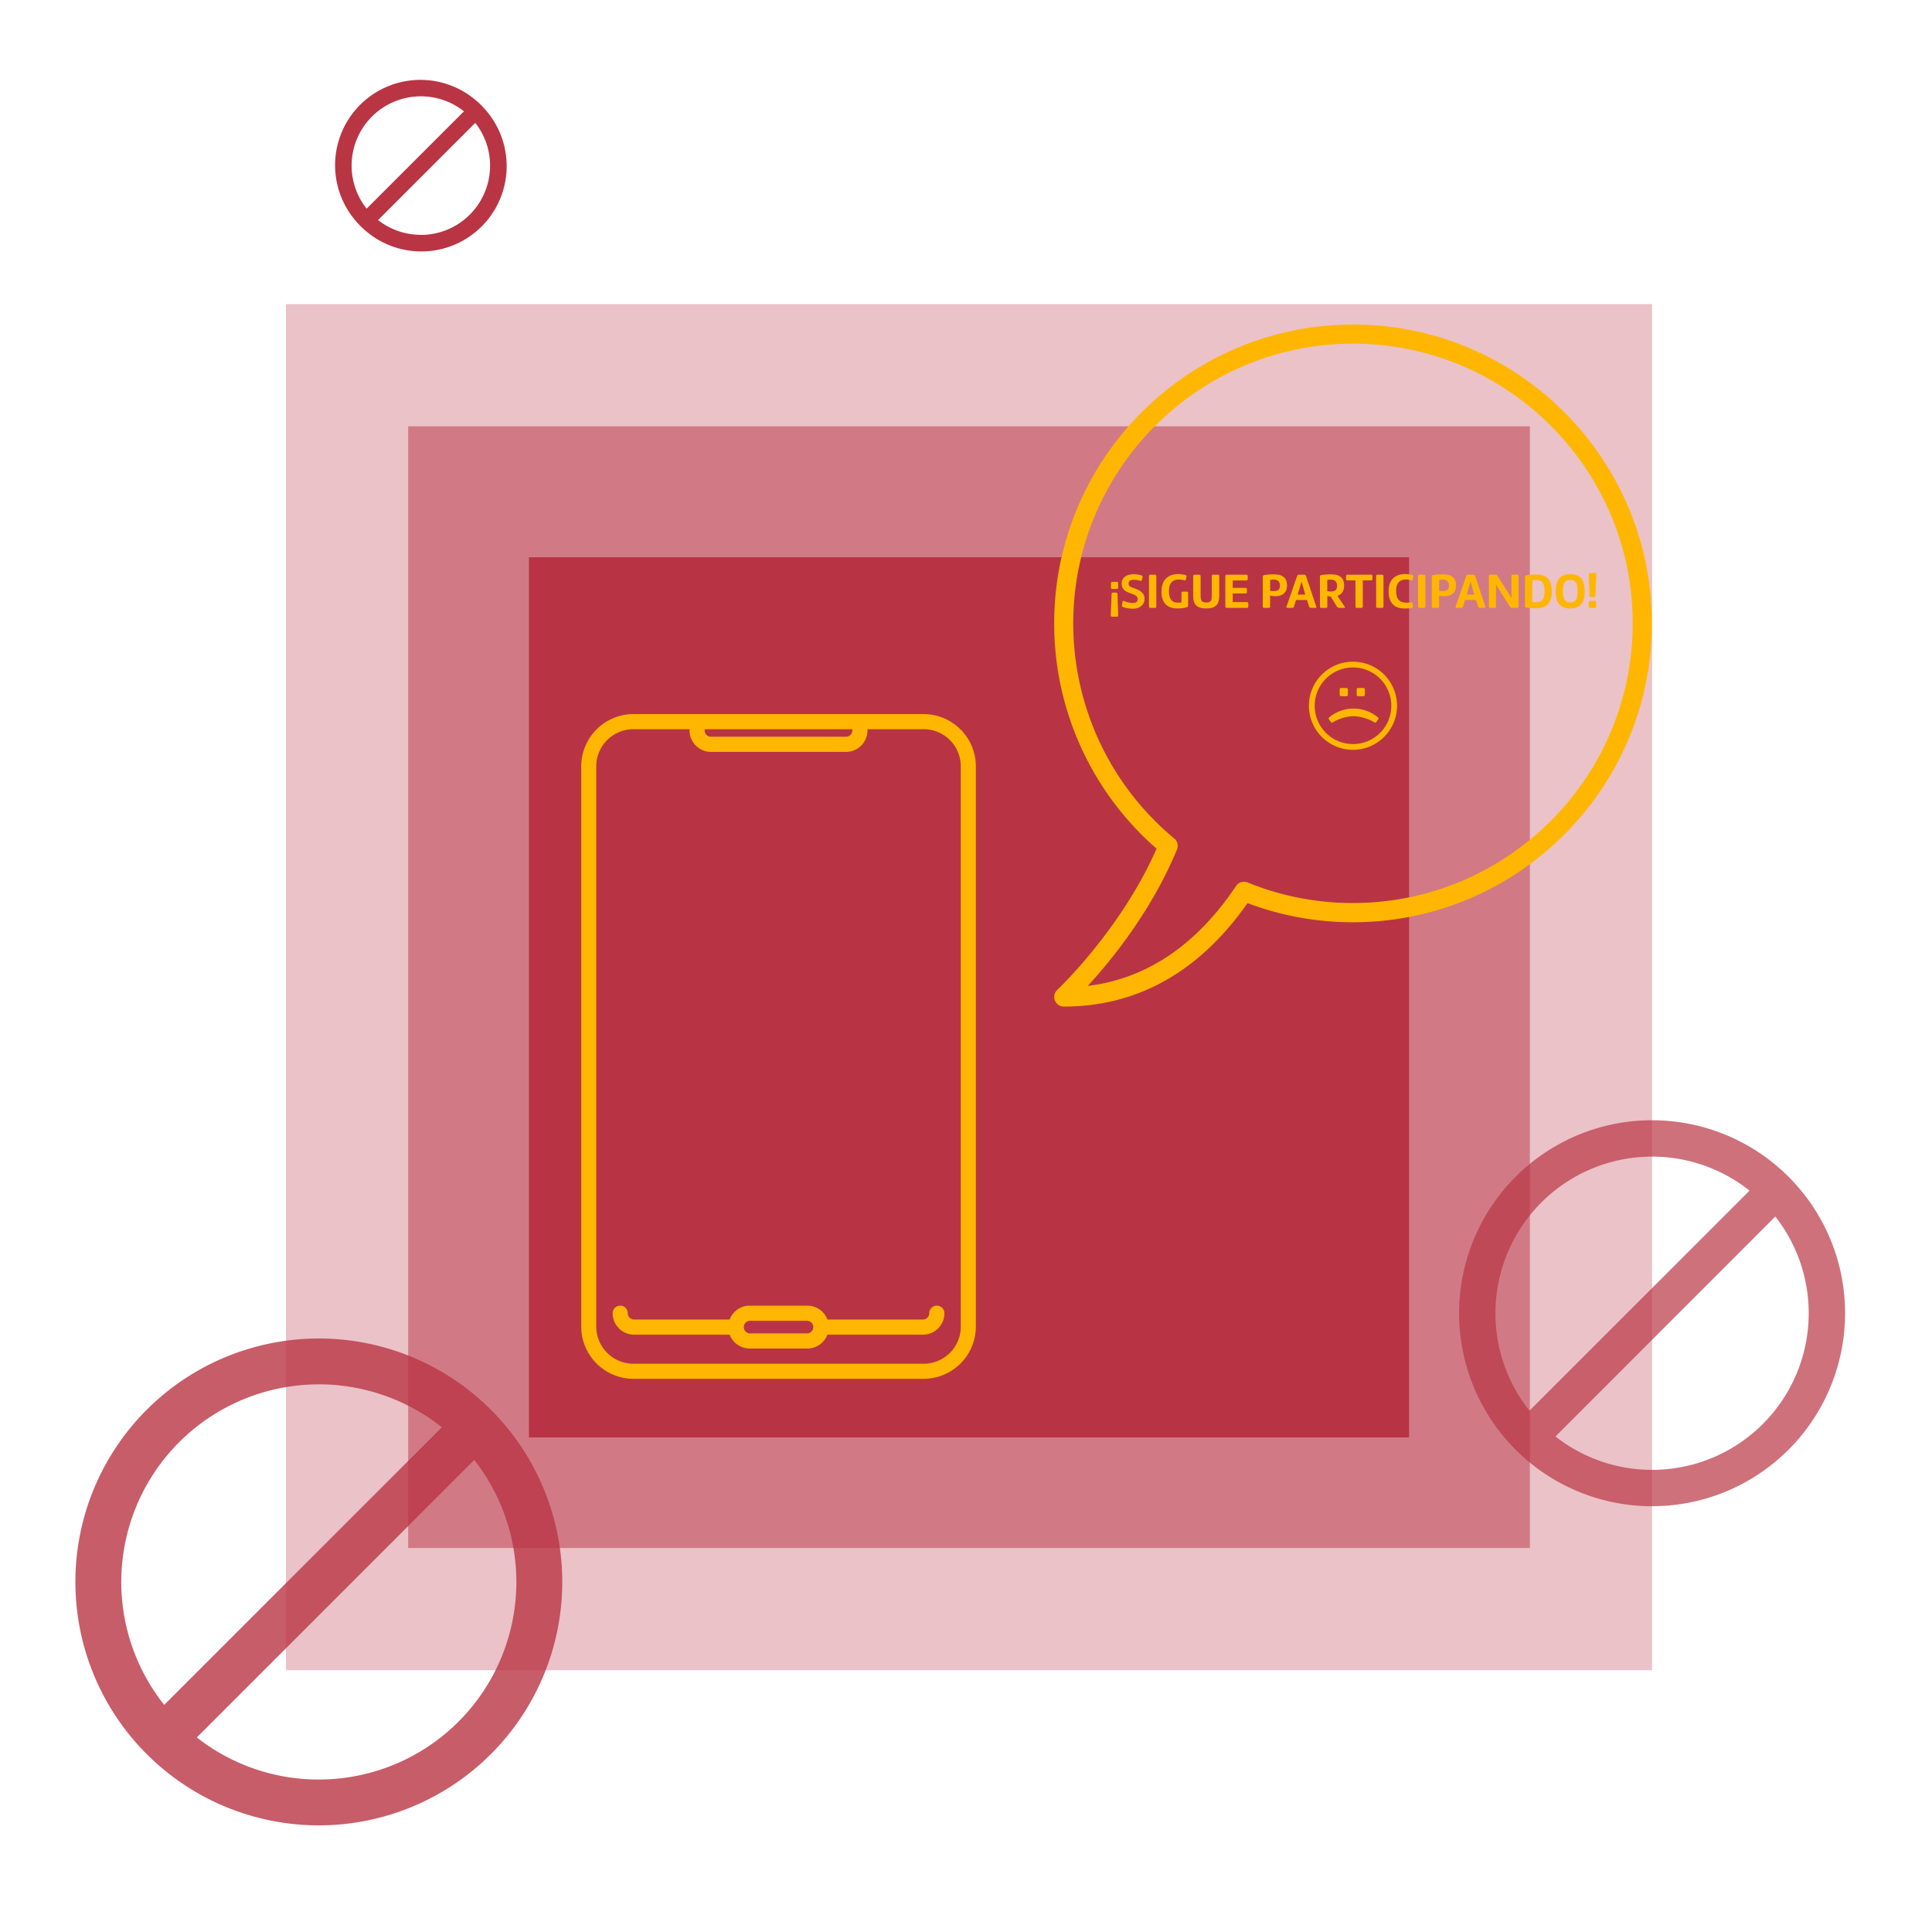 <svg id="Capa_1" data-name="Capa 1" xmlns="http://www.w3.org/2000/svg" viewBox="0 0 1000 1000"><defs><style>.cls-1,.cls-2,.cls-3,.cls-5,.cls-6{fill:#b93544;}.cls-2{opacity:0.5;}.cls-3{opacity:0.3;}.cls-4{fill:#ffb600;}.cls-5{opacity:0.7;}.cls-6{opacity:0.8;}</style></defs><title>svgslucky</title><rect class="cls-1" x="273.77" y="288.43" width="455.58" height="455.58"/><rect class="cls-2" x="211.27" y="220.65" width="580.59" height="580.59"/><rect class="cls-3" x="148.01" y="157.4" width="707.1" height="707.1"/><path class="cls-4" d="M478.1,713.67H327.84a27.08,27.08,0,0,1-27-27v-290a27.09,27.09,0,0,1,27-27.06H478.1a27.09,27.09,0,0,1,27,27.06v290A27.08,27.08,0,0,1,478.1,713.67ZM327.84,377.43a19.25,19.25,0,0,0-19.22,19.22v290a19.25,19.25,0,0,0,19.22,19.22H478.1a19.24,19.24,0,0,0,19.21-19.22v-290a19.24,19.24,0,0,0-19.21-19.22Z"/><path class="cls-4" d="M417.87,698h-29.8a11.1,11.1,0,1,1,0-22.2h29.8a11.1,11.1,0,0,1,0,22.2Zm-29.8-14.36a3.27,3.27,0,0,0,0,6.53h29.8a3.27,3.27,0,0,0,0-6.53Z"/><path class="cls-4" d="M378.81,690.82h-50.6a11.11,11.11,0,0,1-11.1-11.1,3.92,3.92,0,1,1,7.84,0,3.27,3.27,0,0,0,3.26,3.27h50.6a3.92,3.92,0,1,1,0,7.83Z"/><path class="cls-4" d="M477.73,690.82h-52a3.92,3.92,0,1,1,0-7.83h52a3.27,3.27,0,0,0,3.26-3.27,3.92,3.92,0,1,1,7.84,0A11.11,11.11,0,0,1,477.73,690.82Z"/><path class="cls-4" d="M437.9,389.18H368a11.11,11.11,0,0,1-11.1-11.1,3.92,3.92,0,1,1,7.83,0,3.27,3.27,0,0,0,3.27,3.26H437.9a3.26,3.26,0,0,0,3.26-3.26,3.92,3.92,0,0,1,7.84,0A11.11,11.11,0,0,1,437.9,389.18Z"/><path class="cls-4" d="M550.56,519.5a3.46,3.46,0,0,1-2.37-6c.35-.32,33.82-31.9,52.25-74.65a152.83,152.83,0,0,1-53.35-116.19c0-84.48,68.73-153.21,153.21-153.21s153.21,68.73,153.21,153.21S784.78,475.87,700.3,475.87a152.45,152.45,0,0,1-55.12-10.22C620.4,501.39,588.58,519.5,550.56,519.5ZM700.3,176.39C619.65,176.39,554,242,554,322.66a145.93,145.93,0,0,0,52.82,112.52,3.46,3.46,0,0,1,1,4c-14.18,34.26-37.42,61.27-48.58,73,32.56-2.64,60-20.35,81.74-52.74a3.48,3.48,0,0,1,4.2-1.28,145.53,145.53,0,0,0,55.11,10.74c80.66,0,146.27-65.62,146.27-146.27S781,176.39,700.3,176.39Z"/><path class="cls-4" d="M550.56,521a5,5,0,0,1-3.38-8.58c.33-.31,33.08-31.21,51.46-73.15a154.59,154.59,0,0,1-53-116.6c0-85.3,69.4-154.7,154.7-154.7S855,237.36,855,322.66s-69.4,154.7-154.7,154.7a154,154,0,0,1-54.57-9.9C620.76,503,588.75,521,550.56,521Zm149.74-350c-83.66,0-151.72,68.06-151.72,151.72a151.59,151.59,0,0,0,52.83,115.06l.82.72-.43,1c-18.53,43-52.25,74.82-52.59,75.14a2,2,0,0,0,1.35,3.44c37.49,0,68.91-17.91,93.4-53.21l.66-1,1.1.42a150.8,150.8,0,0,0,54.58,10.12C784,474.38,852,406.32,852,322.66S784,170.94,700.3,170.94ZM555.5,514l2.67-2.82c12.09-12.74,34.43-39.1,48.29-72.58a2,2,0,0,0-.56-2.28,147.44,147.44,0,0,1-53.35-113.67c0-81.47,66.28-147.76,147.75-147.76s147.76,66.29,147.76,147.76S781.78,470.42,700.3,470.42a146.89,146.89,0,0,1-55.67-10.85,2,2,0,0,0-2.4.73c-22,32.74-49.84,50.71-82.86,53.4ZM700.3,177.88c-79.83,0-144.78,65-144.78,144.78A144.48,144.48,0,0,0,607.8,434a4.94,4.94,0,0,1,1.41,5.71c-13.07,31.55-33.54,56.84-46.17,70.59,30.36-3.68,56.16-21,76.72-51.7a5,5,0,0,1,6-1.83,143.83,143.83,0,0,0,54.55,10.63c79.84,0,144.78-64.95,144.78-144.78S780.14,177.88,700.3,177.88Z"/><path class="cls-4" d="M694.29,360.34c-.62,0-.89-.27-.89-.89V357c0-.63.27-.9.89-.9h2.47c.63,0,.9.27.9.9v2.5c0,.62-.27.89-.9.89Zm8.81,0c-.63,0-.89-.27-.89-.89V357c0-.63.26-.9.89-.9h2.47c.62,0,.89.27.89.9v2.5c0,.62-.27.89-.89.89Z"/><path class="cls-4" d="M713.07,371.18c.6.41.57.71.21,1.25l-.77,1.1a.84.84,0,0,1-1.28.29,22.59,22.59,0,0,0-10.59-3.12A21.82,21.82,0,0,0,690,373.82a.86.86,0,0,1-1.28-.29l-.77-1.1a.78.78,0,0,1,.21-1.25,19.7,19.7,0,0,1,24.89,0Z"/><path class="cls-4" d="M700.3,388.11a22.81,22.81,0,1,1,22.81-22.81A22.84,22.84,0,0,1,700.3,388.11Zm0-42.64a19.83,19.83,0,1,0,19.84,19.83A19.85,19.85,0,0,0,700.3,345.47Z"/><path class="cls-4" d="M575.36,307.49c0-.54.25-.77.79-.77h1.47c.54,0,.77.23.8.77l.36,10.95c0,.54-.21.77-.75.77h-2.36c-.54,0-.78-.23-.75-.77Zm-.31-5.56c0-.54.23-.77.77-.77H578c.54,0,.77.23.77.77v2.14c0,.54-.23.77-.77.77h-2.19c-.54,0-.77-.23-.77-.77Z"/><path class="cls-4" d="M581,311.55a.55.55,0,0,1,.83-.44,12.64,12.64,0,0,0,4.39,1c1.67,0,2.63-.57,2.63-2s-1-2-2.78-2.67c-2.88-1-5.48-1.93-5.48-5.37s2.93-4.84,6.3-4.84a13.71,13.71,0,0,1,3.94.59.71.71,0,0,1,.54,1l-.31,1.31c-.13.51-.41.64-.88.49a9.46,9.46,0,0,0-2.95-.52c-1.62,0-3.06.16-3.06,2,0,1.56,1.54,1.9,3.24,2.49,2.93,1,5,2.57,5,5.3,0,3.13-2.47,5.16-5.86,5.16a15.35,15.35,0,0,1-5.25-.84.87.87,0,0,1-.54-1.08Z"/><path class="cls-4" d="M598.51,313.87c0,.53-.23.77-.77.77h-2.26c-.54,0-.77-.24-.77-.77V298.23c0-.54.23-.77.77-.77h2.26c.54,0,.77.23.77.77Z"/><path class="cls-4" d="M609.83,297.15a15.9,15.9,0,0,1,3.7.46c.57.16.7.44.59.95l-.28,1.26c-.1.52-.41.65-.93.52a11,11,0,0,0-2.72-.36c-2.8,0-5.14,1.31-5.14,5.94s2,6,4.47,6a17.6,17.6,0,0,0,2-.08V307c0-.54.23-.77.77-.77h1.9c.54,0,.77.23.77.77v6.36a.9.9,0,0,1-.77,1,18.69,18.69,0,0,1-4.81.56c-4.34,0-8.18-1.87-8.2-8.89C601.32,299.23,605.51,297.15,609.83,297.15Z"/><path class="cls-4" d="M624.32,314.94c-4.86,0-6.74-2.08-6.74-6.63V298.23c0-.54.23-.77.77-.77h2.31c.54,0,.78.23.78.77v9.95c0,2.26.25,3.68,2.93,3.68s2.85-1.26,2.85-3.68v-9.95c0-.54.23-.77.77-.77h2.32c.54,0,.77.23.77.77v10.08C631.08,312.73,629.43,314.94,624.32,314.94Z"/><path class="cls-4" d="M646.11,313.87c0,.53-.24.77-.78.77H635c-.54,0-.77-.24-.77-.77V298.23c0-.54.23-.77.77-.77h10.06c.54,0,.77.23.77.77v1.44c0,.54-.23.77-.77.77h-7v3.86h6.58c.54,0,.77.23.77.77v1.34c0,.54-.23.77-.77.77h-6.58v4.47h7.27c.54,0,.78.24.78.78Z"/><path class="cls-4" d="M653.62,298.56a.87.87,0,0,1,.83-.92,31.11,31.11,0,0,1,4.81-.36c3.49,0,6.89.92,6.89,5.76,0,3.91-2.57,5.55-6,5.55a13.44,13.44,0,0,1-2.75-.3v5.58c0,.53-.23.77-.77.77h-2.27c-.53,0-.77-.24-.77-.77Zm5.61,7.38c1.78,0,3.27-.48,3.27-2.8,0-2.57-1.67-3.14-3.24-3.14a9.61,9.61,0,0,0-1.83.21v5.58A8.42,8.42,0,0,0,659.23,305.94Z"/><path class="cls-4" d="M678.6,314.64a.94.94,0,0,1-1-.72l-1.11-3.35h-5.66l-1.05,3.32a.93.93,0,0,1-1,.75h-2.34c-.54,0-.7-.24-.52-.72l5.45-15.74a1,1,0,0,1,1-.72h2.65a1,1,0,0,1,1,.72l5.25,15.74c.18.48,0,.72-.52.72ZM673.69,301l-2,6.76h3.91Z"/><path class="cls-4" d="M683.19,298.54a.77.77,0,0,1,.74-.9,32.36,32.36,0,0,1,4.89-.36c3.5,0,6.89.92,6.89,5.76,0,3-1.39,4.71-3.47,5.37L696,314c.31.47.08.65-.33.65h-2.57A1.26,1.26,0,0,1,692,314l-3.22-5.22a14.18,14.18,0,0,1-1.75-.29v5.41c0,.53-.23.77-.77.77H684c-.54,0-.77-.24-.77-.77Zm5.6,7.63c1.78,0,3.27-.48,3.27-3s-1.67-3.14-3.24-3.14a7.89,7.89,0,0,0-1.83.16V306A13.66,13.66,0,0,0,688.79,306.17Z"/><path class="cls-4" d="M696.7,298.23c0-.54.23-.77.77-.77h12.14c.54,0,.77.23.77.77v1.41c0,.54-.23.77-.77.77h-4.22v13.46c0,.53-.23.77-.77.77h-2.27c-.54,0-.77-.24-.77-.77V300.41h-4.11c-.54,0-.77-.23-.77-.77Z"/><path class="cls-4" d="M716.09,313.87c0,.53-.23.77-.77.77h-2.26c-.54,0-.77-.24-.77-.77V298.23c0-.54.23-.77.77-.77h2.26c.54,0,.77.23.77.77Z"/><path class="cls-4" d="M728.21,311.94a21.37,21.37,0,0,0,2.18-.13c.54-.05.8.15.83.69l.07,1.31a.77.77,0,0,1-.77.9,22.85,22.85,0,0,1-3.32.26c-4.55,0-8.43-1.88-8.45-9,0-6.77,4.34-8.85,8.66-8.85a13.52,13.52,0,0,1,3.45.46.71.71,0,0,1,.59.95l-.28,1.29a.6.6,0,0,1-.88.51,8.35,8.35,0,0,0-2.52-.38c-2.85,0-5.12,1.39-5.14,5.94C722.65,310.88,725.12,311.94,728.21,311.94Z"/><path class="cls-4" d="M737.81,313.87c0,.53-.23.77-.77.77h-2.27c-.54,0-.77-.24-.77-.77V298.23c0-.54.23-.77.77-.77H737c.54,0,.77.23.77.77Z"/><path class="cls-4" d="M741.1,298.56a.86.86,0,0,1,.82-.92,31.34,31.34,0,0,1,4.81-.36c3.5,0,6.9.92,6.9,5.76,0,3.91-2.58,5.55-6,5.55a13.37,13.37,0,0,1-2.75-.3v5.58c0,.53-.23.77-.77.77h-2.27c-.54,0-.77-.24-.77-.77Zm5.61,7.38c1.77,0,3.26-.48,3.26-2.8,0-2.57-1.67-3.14-3.24-3.14a9.49,9.49,0,0,0-1.82.21v5.58A8.42,8.42,0,0,0,746.71,305.94Z"/><path class="cls-4" d="M766.08,314.64a1,1,0,0,1-1-.72l-1.1-3.35h-5.66l-1,3.32a.94.94,0,0,1-1,.75h-2.35c-.54,0-.69-.24-.51-.72l5.45-15.74a1,1,0,0,1,1-.72h2.65a1,1,0,0,1,1,.72l5.24,15.74c.18.48,0,.72-.51.72ZM761.17,301l-2,6.76h3.91Z"/><path class="cls-4" d="M782.72,314.64a1.28,1.28,0,0,1-1.18-.65l-7.22-11.36v11.24c0,.53-.24.77-.78.77h-2.11c-.53,0-.77-.24-.77-.77V298.23c0-.54.24-.77.77-.77h2.5a1.27,1.27,0,0,1,1.18.64l7.2,11.39V298.23c0-.54.23-.77.77-.77h2.16c.54,0,.78.23.78.77v15.64c0,.53-.24.77-.78.77Z"/><path class="cls-4" d="M795.05,314.84a32.34,32.34,0,0,1-5-.33.77.77,0,0,1-.72-.88v-15a.89.89,0,0,1,.85-.9,36.9,36.9,0,0,1,5-.36c4.37,0,8,1.52,8,8.9C803.21,313.45,799.07,314.84,795.05,314.84Zm-1.92-3.24a12.19,12.19,0,0,0,1.64.1c3.83,0,4.68-2.05,4.68-5.65,0-3.42-.67-5.79-4.29-5.79a17.57,17.57,0,0,0-2,.13Z"/><path class="cls-4" d="M820.24,306.05c0,4.5-1.24,8.89-7.54,8.89s-7.43-4.37-7.43-8.89,1.29-8.9,7.51-8.9S820.24,301.52,820.24,306.05Zm-3.68,0c0-3.24-.46-5.89-3.8-5.89s-3.81,2.65-3.81,5.89.49,5.76,3.81,5.76S816.56,309.26,816.56,306.05Z"/><path class="cls-4" d="M825.8,308.31c0,.54-.25.77-.8.77h-1.46c-.54,0-.77-.23-.8-.77l-.36-10.93c0-.54.21-.77.75-.77h2.36c.54,0,.78.23.75.77Zm.31,5.56c0,.53-.23.77-.77.77h-2.16c-.54,0-.77-.24-.77-.77v-2.14c0-.54.23-.77.77-.77h2.19c.54,0,.77.23.77.77Z"/><path class="cls-1" d="M252,57.68a43.5,43.5,0,0,0-5.9-5.93A44.18,44.18,0,0,0,183.84,114a44.67,44.67,0,0,0,5.93,5.9A44.18,44.18,0,0,0,252,57.68ZM189.76,108a35.86,35.86,0,0,1,50.38-50.38Zm28.06,13.54a35.7,35.7,0,0,1-22.13-7.64L246,63.6a35.85,35.85,0,0,1-28.21,58Z"/><path class="cls-5" d="M932.28,616.3A99.89,99.89,0,1,0,955,679.72,99.51,99.51,0,0,0,932.28,616.3ZM791.64,730.18A81.08,81.08,0,0,1,905.56,616.26Zm63.47,30.62a80.69,80.69,0,0,1-50-17.29L918.9,629.68A81.08,81.08,0,0,1,855.11,760.8Z"/><path class="cls-6" d="M262.37,738.81a127.07,127.07,0,0,0-16.84-16.93,126,126,0,1,0,16.84,16.93ZM85,882.46a102.27,102.27,0,0,1,143.7-143.7ZM165,921.08a101.84,101.84,0,0,1-63.12-21.79l143.59-143.6A102.27,102.27,0,0,1,165,921.08Z"/></svg>